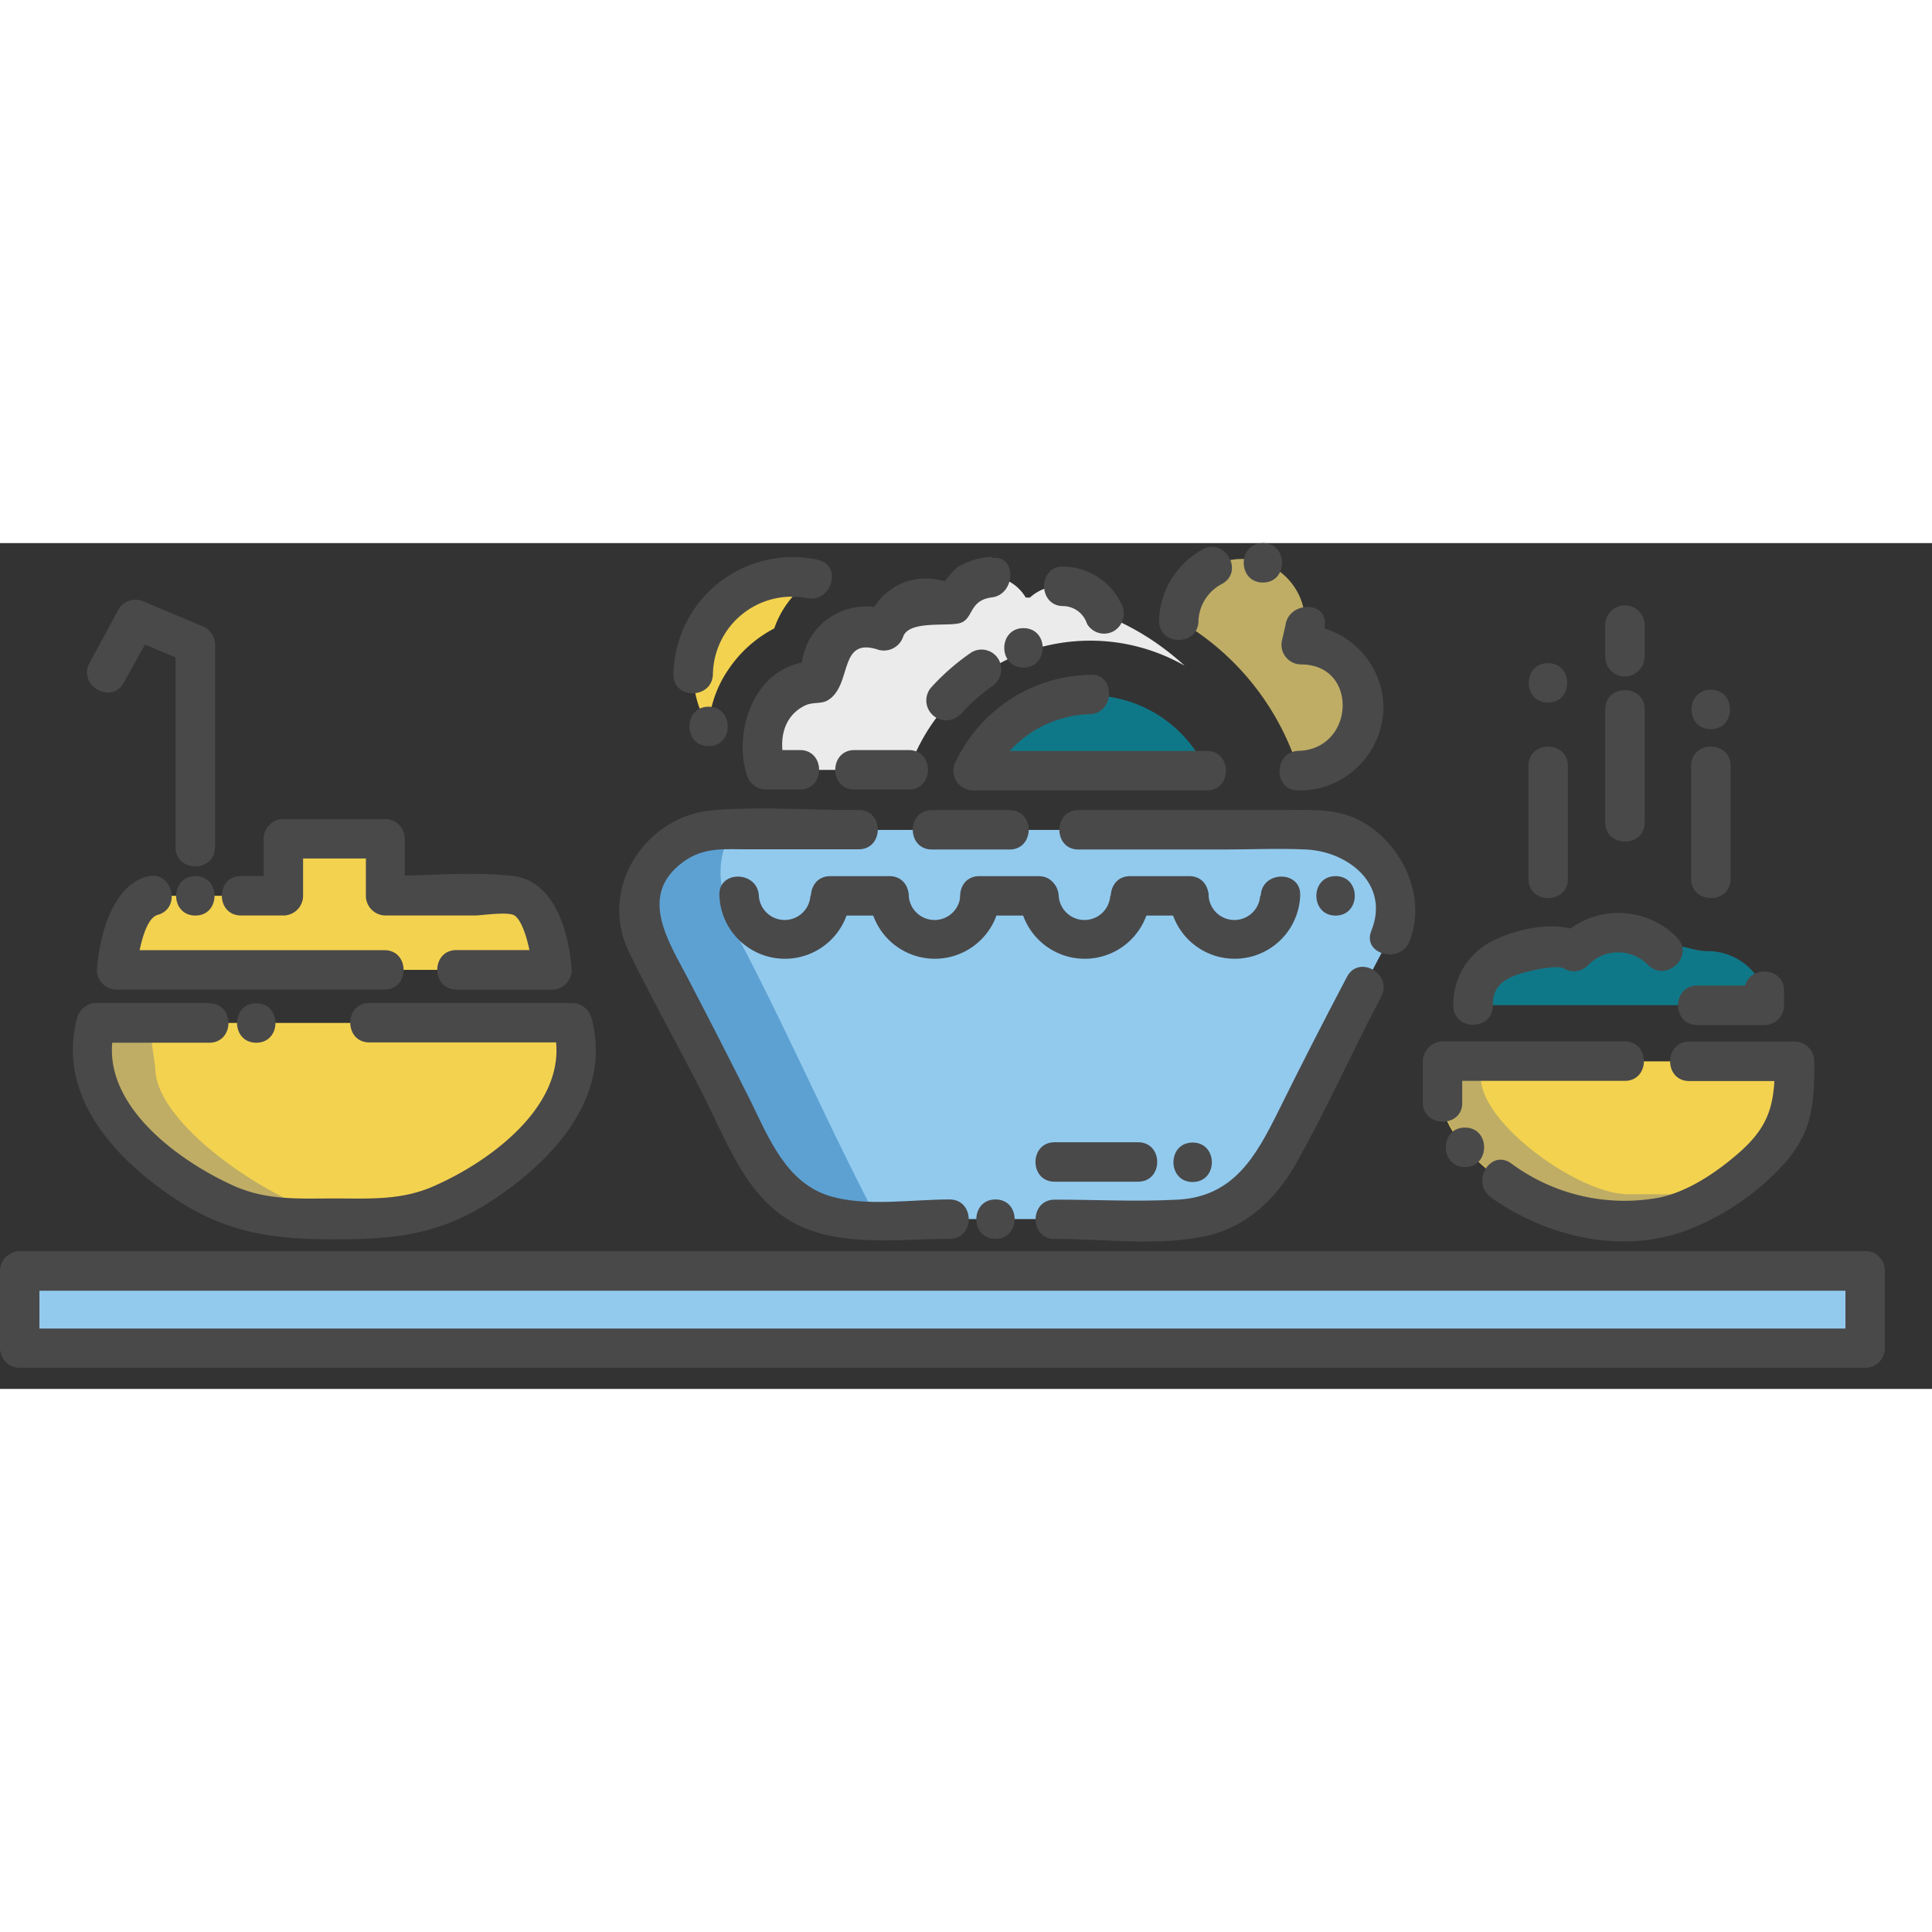 <svg t="1714155753508" class="icon" viewBox="0 0 2339 1024" version="1.1" xmlns="http://www.w3.org/2000/svg" p-id="1282" width="200" height="200"><rect x="0" y="0" width="2339" height="1024" fill="#333333" stroke="none"/><path d="M23.985 881.247h2234.083V974.8H23.985z" fill="#92CAEE" p-id="1283"></path><path d="M625.524 426.96H466.816v-68.972H343.072v68.972H184.364c-23.866 0-43.078 69.092-43.078 89.736h526.958c0-20.644-18.973-89.736-42.72-89.736z m67.66 153.935h-576.6c-8.472 17.78-1.073 38.543 0 62.29 3.939 70.523 148.804 175.175 221.595 175.175h133.172c72.91 0 217.776-104.652 221.594-175.175 1.313-23.747 8.83-44.51 0.239-62.29z" fill="#F3D24F" p-id="1284"></path><path d="M188.182 639.366c-1.312-21.718-8.233-41.288-3.341-58.471h-67.66c-9.665 17.78-1.312 38.543 0 62.29 4.296 70.523 167.777 175.175 249.876 175.175h40.214c-91.168-26.61-215.15-115.63-219.089-178.994z" fill="#BFAD65" p-id="1285"></path><path d="M253.336 556.79H116.585a24.582 24.582 0 0 0-23.15 17.661c-25.656 95.464 47.135 172.67 120.761 220.76 62.648 40.93 119.33 47.73 190.927 47.73 68.734 0 123.625-4.892 184.483-43.077 75.893-48.09 153.1-127.205 126.37-225.413a24.701 24.701 0 0 0-23.27-17.66h-245.46c-30.906 0-30.906 47.731 0 47.731h245.938l-23.15-17.66c23.866 88.303-73.746 160.14-143.195 190.926-40.334 18.377-79.354 15.632-122.313 15.632s-81.979 2.626-122.193-15.632c-69.092-31.264-167.06-103.1-143.195-190.927l-22.553 18.02h136.751c30.906 0 31.026-47.733 0-47.733z" fill="#49494A" p-id="1286"></path><path d="M310.256 604.88c30.906 0 31.026-47.732 0-47.732s-31.026 47.732 0 47.732zM177.92 403.69c-43.197 11.934-57.755 74.104-60.62 113.006a23.866 23.866 0 0 0 23.867 23.866h324.217c30.906 0 31.026-47.732 0-47.732H141.286l23.866 23.866c1.909-15.513 8.71-61.932 25.775-66.586 29.713-8.353 17.064-54.772-12.768-46.42z" fill="#49494A" p-id="1287"></path><path d="M236.51 450.945c30.907 0 31.026-47.731 0-47.731s-31.025 47.731 0 47.731z" fill="#49494A" p-id="1288"></path><path d="M552.614 540.68h115.63a23.866 23.866 0 0 0 23.866-23.865c-3.222-44.748-19.928-108.112-71.598-113.84s-103.816 0-154.293 0l23.866 23.866v-68.853a23.866 23.866 0 0 0-23.866-23.866H343.072a23.866 23.866 0 0 0-23.866 23.866v68.972l23.866-23.866H291.76c-30.906 0-30.906 47.732 0 47.732h51.312a23.866 23.866 0 0 0 23.865-23.866v-68.972l-23.865 23.866h123.744l-23.866-23.866v68.972a23.866 23.866 0 0 0 23.866 23.866h108.351c8.234 0 39.975-5.012 47.732 0 12.768 8.472 20.644 50.118 21.837 65.75l23.866-23.865H552.614c-30.906 0-31.026 47.731 0 47.731z m1705.454 316.462H23.866A24.462 24.462 0 0 0 0 881.008v93.554a23.866 23.866 0 0 0 23.866 23.866h2234.202a23.866 23.866 0 0 0 23.866-23.866v-93.315c0-30.907-47.732-31.026-47.732 0V974.8l23.866-23.866H23.866L47.732 974.8v-93.554l-23.866 23.865h2234.202c30.906 0.12 31.025-47.97 0-47.97z" fill="#49494A" p-id="1289"></path><path d="M2066.902 494.023c-21.36 0-40.452-14.558-53.698 0a72.552 72.552 0 0 0-107.396 0c-13.365-14.558-32.458 0-53.698 0a72.79 72.79 0 0 0-68.495 47.732v17.66h352.379v-17.54a72.91 72.91 0 0 0-69.092-47.852z" fill="#0F7888" p-id="1290"></path><path d="M2172.628 627.433h-426.244v50c1.193 56.8 119.33 140.927 178.158 140.927h69.57c58.59 0 176.965-83.53 178.158-140.928 0.477-18.734 0.358-30.429 0.358-49.999z" fill="#F3D24F" p-id="1291"></path><path d="M2040.53 788.29h-69.568c-58.591 0-176.966-84.128-178.16-140.81v-20.047h-45.583v50c1.193 56.8 119.33 140.927 178.159 140.927h69.569c30.429 0 76.967-22.792 114.914-52.505a160.737 160.737 0 0 1-69.33 22.434z" fill="#BFAD65" p-id="1292"></path><path d="M1967.024 603.329h-220.64a24.582 24.582 0 0 0-23.866 23.866v49.999c0 30.906 48.567 31.025 47.732 0v-50l-23.866 23.866h220.64c30.906 0 31.025-47.731 0-47.731z" fill="#49494A" p-id="1293"></path><path d="M1805.094 792.227c67.66 47.732 158.708 69.688 238.658 39.14a309.42 309.42 0 0 0 114.914-78.4c35.8-39.617 37.947-73.864 37.828-125.534a23.866 23.866 0 0 0-23.866-23.866h-127.444c-30.906 0-31.025 47.732 0 47.732h127.444l-23.866-23.866c0 49.641-4.892 77.087-43.794 110.977-26.61 23.269-61.574 47.015-96.656 54.056a230.425 230.425 0 0 1-178.994-41.646c-25.417-17.78-49.522 23.866-23.866 41.407z m-31.503-36.873c30.906 0 30.906-47.731 0-47.731s-31.026 47.731 0 47.731z m256.558-278.037a99.401 99.401 0 0 0-141.405 0l29.116-3.7c-28.162-18.257-80.667-7.278-109.186 7.28a85.201 85.201 0 0 0-49.164 78.996c0 30.906 47.732 31.026 47.732 0 0-21.002 10.143-30.906 32.1-38.185 9.188-2.984 44.748-11.933 53.936-6.683a23.866 23.866 0 0 0 29.116-3.7 50.476 50.476 0 0 1 73.388 0c22.673 21.003 56.681-12.887 34.009-34.008z m23.985 106.203h81.86a23.866 23.866 0 0 0 23.866-23.866v-17.78c0-30.906-47.732-30.906-47.732 0v17.66l23.866-23.865h-81.263c-30.907 0-30.907 47.732 0 47.732z m41.05-176.965v-136.87c0-30.907-47.732-31.026-47.732 0v136.87c0 30.906 47.731 30.906 47.731 0z m-23.986-181.261c30.906 0 31.026-47.732 0-47.732s-31.026 47.732 0 47.732z m-173.027 181.26v-136.87c0-30.906-47.732-31.025-47.732 0v136.87c0 30.907 47.732 30.907 47.732 0z m92.957-68.494V201.308c0-30.906-47.732-31.025-47.732 0V338.06c0 31.025 47.732 31.025 47.732 0z m0-200.354V99.282a23.866 23.866 0 0 0-47.732 0v38.424a23.866 23.866 0 0 0 23.866 23.866 24.582 24.582 0 0 0 23.866-23.866z m-117.062 55.369c31.026 0 31.026-47.732 0-47.732s-30.906 47.732 0 47.732z" fill="#49494A" p-id="1294"></path><path d="M1319.543 118.136a230.305 230.305 0 0 1 114.675 30.31 329.11 329.11 0 0 0-34.128-27.327 314.433 314.433 0 0 0-68.017-35.799 53.102 53.102 0 0 0-85.201-19.33h-5.012a53.22 53.22 0 0 0-95.464 7.875 52.863 52.863 0 0 0-29.116-8.711 53.46 53.46 0 0 0-51.312 39.856 51.908 51.908 0 0 0-21.956-4.893 53.579 53.579 0 0 0-53.58 53.58 47.732 47.732 0 0 0 1.075 10.261l-3.103 3.222h-5.012c-29.593 0-85.32 45.226-60.38 107.397h177.204a232.453 232.453 0 0 1 219.327-156.441z" fill="#ECEBEB" p-id="1295"></path><path d="M1239.115 150.713c30.906 0 31.026-47.732 0-47.732s-31.026 47.732 0 47.732z m-76.251 56.8a223.384 223.384 0 0 1 37.588-33.77 24.582 24.582 0 0 0 8.592-32.815 23.866 23.866 0 0 0-32.815-8.711 274.457 274.457 0 0 0-47.732 41.288 23.866 23.866 0 0 0 34.009 34.009z" fill="#49494A" p-id="1296"></path><path d="M1460.948 275.65a155.128 155.128 0 0 0-282.81 0z" fill="#0F7888" p-id="1297"></path><path d="M1319.543 159.424a184.483 184.483 0 0 0-162.05 104.174 23.866 23.866 0 0 0 20.764 35.8h282.81c30.907 0 30.907-47.733 0-47.733h-282.93l20.764 35.8a136.274 136.274 0 0 1 120.642-80.31c30.787-1.55 31.026-49.64 0-47.731z" fill="#49494A" p-id="1298"></path><path d="M1599.012 347.248H862.751c-59.665 0-110.5 79.354-84.366 128.398 39.736 74.223 94.628 181.38 132.455 257.513 22.434 45.464 62.529 85.201 121.835 85.201h396.532c59.664 0 99.4-39.737 121.954-85.201 37.708-76.132 92.719-183.29 132.336-257.513 26.253-49.044-24.82-128.398-84.485-128.398z" fill="#92CAEE" p-id="1299"></path><path d="M1027.425 750.342c-42.123-84.843-89.616-190.21-133.887-273.025-19.093-35.799-35.203-99.52-2.148-130.069h-28.64c-59.664 0-110.498 79.354-84.365 128.398 39.736 74.223 94.628 181.38 132.455 257.513 22.434 45.464 62.529 85.201 121.835 85.201h29.355c-10.978-21.002-21.717-41.884-34.605-68.018z" fill="#5DA1D3" p-id="1300"></path><path d="M1222.17 323.263h-93.912c-30.906 0-30.906 47.732 0 47.732h93.912c30.907 0 31.026-47.732 0-47.732zM1706.41 482.09c21.24-53.22-7.996-116.226-56.443-144.269-30.668-17.78-64.2-14.558-98.208-14.558H1305.7c-30.906 0-30.906 47.732 0 47.732h173.147c34.247 0 68.972-1.67 103.1 0 50 2.625 100.833 41.765 78.4 98.088-11.934 28.759 34.963 41.169 46.3 12.769z m-429.586 360.255c59.665 0 126.131 9.308 184.364-3.699 47.732-10.62 83.53-44.63 107.396-86.633 37.35-65.87 68.257-136.035 103.578-202.86 14.439-27.326-27.088-51.67-41.527-23.866q-42.839 81.264-83.53 163.6c-26.968 54.176-53.937 102.266-121 105.965-49.402 2.745-99.64 0-149.162 0-30.906 0-30.906 47.732 0 47.732z m-71.597 0c30.906 0 30.906-47.731 0-47.731s-31.026 47.731 0 47.731z m-165.749-519.082c-57.874 0-117.658-4.415-175.294 0-83.53 6.324-140.212 95.463-102.743 171.715 29.594 60.738 62.887 119.33 93.316 180.068 23.865 47.731 44.39 102.861 88.661 136.632 57.278 43.794 138.422 30.667 206.082 30.667 31.025 0 31.025-47.731 0-47.731-44.987 0-99.76 8.83-143.195-3.58-54.056-15.394-75.536-70.763-97.612-115.63q-35.798-71.598-73.148-143.195c-23.866-46.897-65.512-104.772-8.115-146.417 24.94-18.139 50.238-15.036 79.235-15.036h132.813c30.907 0 31.026-47.732 0-47.732z" fill="#49494A" p-id="1301"></path><path d="M1572.163 275.65a6.682 6.682 0 0 0-1.551 0z" fill="#ECEBEB" p-id="1302"></path><path d="M1650.92 202.86a76.49 76.49 0 0 0-72.313-80.428h-3.46a74.58 74.58 0 0 0 4.772-22.673 76.49 76.49 0 0 0-152.86-7.995 10.262 10.262 0 0 1 0 1.91 296.772 296.772 0 0 1 34.725 23.03 318.728 318.728 0 0 1 110.498 158.589 76.37 76.37 0 0 0 78.638-72.433z" fill="#BFAD65" p-id="1303"></path><path d="M1455.817 7.756a101.31 101.31 0 0 0-52.624 86.275c0 30.907 47.732 30.907 47.732 0a52.624 52.624 0 0 1 28.758-44.748c26.968-15.155 2.864-56.681-23.866-41.527z m73.149 39.976c30.906 0 30.906-47.732 0-47.732s-31.026 47.732 0 47.732z m43.197 251.904a102.027 102.027 0 0 0 102.743-101.191 101.31 101.31 0 0 0-99.76-99.64l23.27 30.429a181.738 181.738 0 0 0 5.489-29.117c3.938-30.548-44.152-30.31-47.732 0l-3.819 16.348a23.866 23.866 0 0 0 22.792 30.43c70.047 0 65.154 102.622-2.864 104.651-30.906 0.955-31.025 49.044 0 47.732z m-537.698-1.313h65.75c30.907 0 31.026-47.732 0-47.732h-65.75c-30.906 0-31.025 47.732 0 47.732z" fill="#49494A" p-id="1304"></path><path d="M1200.93 16.467a91.168 91.168 0 0 0-42.243 13.007 109.664 109.664 0 0 0-19.57 23.866h23.866c-50.118-23.866-95.463-5.847-115.988 45.226l29.474-16.706a79.115 79.115 0 0 0-80.786 15.155 76.013 76.013 0 0 0-22.314 35.798 60.858 60.858 0 0 0-2.864 20.644c-1.313-5.727 33.412-13.126 5.966-9.665-63.721 8.114-88.78 83.53-72.552 136.154a24.582 24.582 0 0 0 23.627 18.377h40.93c30.907 0 30.907-47.732 0-47.732h-40.93l23.15 17.661c-8.233-27.088-4.057-57.875 23.866-71.597 9.188-4.535 19.69-1.552 27.565-6.325 30.548-18.257 11.933-78.041 61.932-60.977a24.701 24.701 0 0 0 29.594-16.706c7.637-18.496 49.88-11.933 66.824-15.394 18.854-3.818 11.336-27.923 40.333-31.503s30.668-51.908 0-47.731z m156.56 57.16a78.041 78.041 0 0 0-70.285-45.107c-30.906-0.836-30.906 47.731 0 47.731a30.787 30.787 0 0 1 28.758 21.36 23.866 23.866 0 0 0 32.816 8.711 24.701 24.701 0 0 0 8.71-32.935z" fill="#49494A" p-id="1305"></path><path d="M937.331 103.34a117.062 117.062 0 0 1 46.539-59.665 119.33 119.33 0 0 0-26.253-3.103 118.017 118.017 0 0 0-99.759 181.261 137.945 137.945 0 0 1 23.866-68.614 150.474 150.474 0 0 1 55.607-49.88z" fill="#F3D24F" p-id="1306"></path><path d="M857.858 245.818c30.906 0 30.906-47.731 0-47.731s-31.026 47.731 0 47.731zM990.433 20.286a144.27 144.27 0 0 0-175.056 138.303c-1.074 31.025 47.016 30.906 47.732 0a95.463 95.463 0 0 1 113.959-91.884c30.19 5.728 43.197-40.572 12.768-46.419z m-9.308 406.674a31.264 31.264 0 0 1-62.409 0c-1.67-30.787-49.76-31.025-47.732 0a79.354 79.354 0 0 0 158.589 0c1.67-30.906-46.42-30.906-47.732 0z m181.5 0a31.264 31.264 0 0 1-62.41 0c-1.67-30.787-49.76-31.025-47.73 0a79.354 79.354 0 0 0 158.588 0c1.67-30.906-46.42-30.906-47.732 0z m181.5 0a31.264 31.264 0 0 1-62.41 0c-1.67-30.787-49.76-31.025-47.731 0a79.354 79.354 0 0 0 158.589 0c1.67-30.906-46.42-30.906-47.732 0z m181.5 0a31.264 31.264 0 0 1-62.41 0c-1.67-30.787-49.76-31.025-47.731 0a79.354 79.354 0 0 0 158.588 0c1.671-30.906-46.419-30.906-47.731 0z m-148.207 298.443h-100.595c-30.906 0-30.906 47.731 0 47.731h100.953c30.906 0 31.025-47.731 0-47.731z m66.466 48.09c31.026 0 31.026-47.732 0-47.732s-30.906 47.731 0 47.731z" fill="#49494A" p-id="1307"></path><path d="M1005.23 450.945h71.597c30.907 0 30.907-47.731 0-47.731h-71.597c-30.907 0-31.026 47.731 0 47.731z m180.426 0h71.597c30.906 0 31.026-47.731 0-47.731h-71.597c-30.907 0-31.026 47.731 0 47.731z m182.573 0h71.598c30.906 0 30.906-47.731 0-47.731h-71.598c-30.906 0-31.025 47.731 0 47.731z m248.683 0c31.025 0 31.025-47.731 0-47.731s-30.907 47.731 0 47.731zM260.496 368.131V122.909a24.94 24.94 0 0 0-17.542-23.15l-71.597-30.07a23.866 23.866 0 0 0-28.162 11.097l-34.725 64.2c-14.916 27.087 26.61 51.43 41.408 23.865l35.798-64.2-27.207 11.098 71.598 29.952-17.542-22.792v245.222c0 30.906 47.732 30.906 47.732 0z" fill="#49494A" p-id="1308"></path></svg>